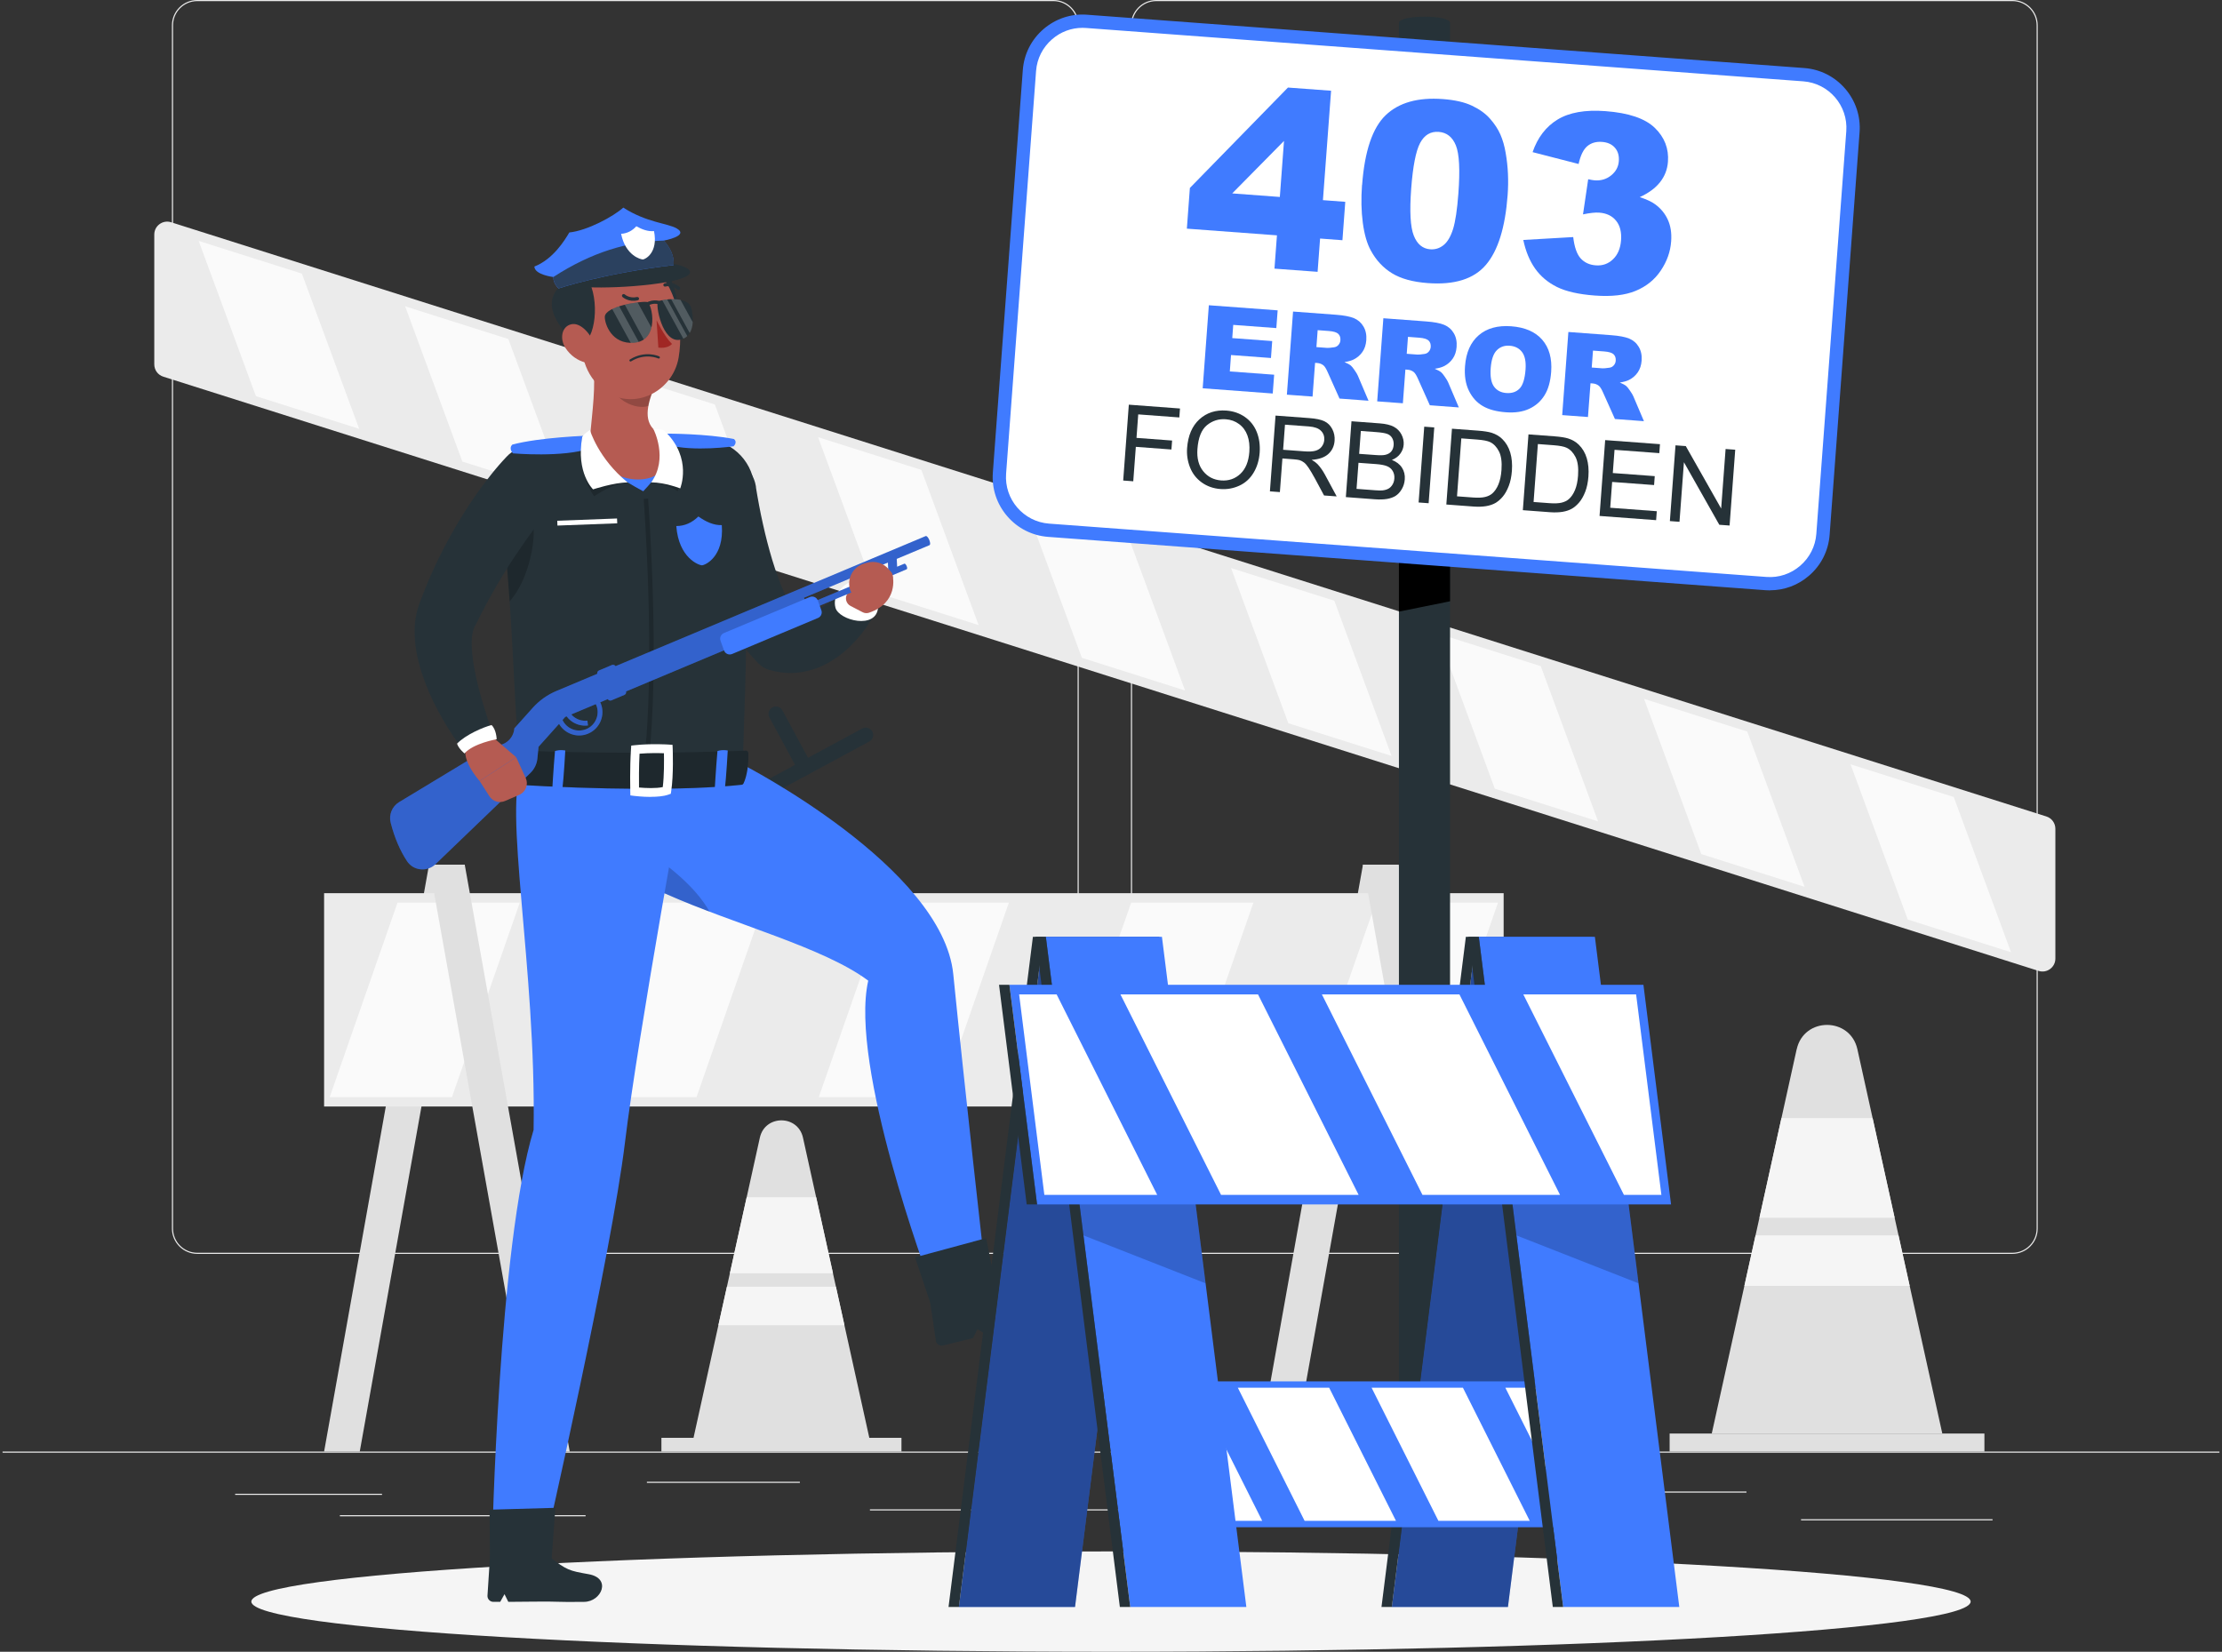 <svg width="269" height="200" viewBox="0 0 269 200" fill="none" xmlns="http://www.w3.org/2000/svg">
<rect x="0" y="0" width="269" height="200" fill="#333333" stroke="none"/>
<g clip-path="url(#clip0_6073_22898)">
<path d="M268.688 175.76H0.311V175.894H268.688V175.76Z" fill="#EBEBEB"/>
<path d="M46.246 180.87H28.469V181.004H46.246V180.87Z" fill="#EBEBEB"/>
<path d="M96.834 179.416H78.316V179.55H96.834V179.416Z" fill="#EBEBEB"/>
<path d="M70.893 183.462H41.147V183.597H70.893V183.462Z" fill="#EBEBEB"/>
<path d="M241.221 183.951H218.039V184.085H241.221V183.951Z" fill="#EBEBEB"/>
<path d="M211.432 180.596H199.141V180.73H211.432V180.596Z" fill="#EBEBEB"/>
<path d="M155.6 182.754H105.316V182.888H155.6V182.754Z" fill="#EBEBEB"/>
<path d="M127.527 151.821H23.879C22.189 151.821 20.814 150.447 20.814 148.756V3.065C20.814 1.374 22.189 0 23.879 0H127.527C129.217 0 130.591 1.374 130.591 3.065V148.756C130.591 150.447 129.217 151.821 127.527 151.821ZM23.879 0.134C22.264 0.134 20.949 1.449 20.949 3.065V148.756C20.949 150.372 22.264 151.687 23.879 151.687H127.527C129.142 151.687 130.457 150.372 130.457 148.756V3.065C130.457 1.449 129.142 0.134 127.527 0.134H23.879Z" fill="#EBEBEB"/>
<path d="M243.626 151.821H139.979C138.288 151.821 136.914 150.447 136.914 148.756V3.065C136.914 1.374 138.288 0 139.979 0H243.626C245.317 0 246.691 1.374 246.691 3.065V148.756C246.691 150.447 245.317 151.821 243.626 151.821ZM139.979 0.134C138.363 0.134 137.048 1.449 137.048 3.065V148.756C137.048 150.372 138.363 151.687 139.979 151.687H243.626C245.242 151.687 246.557 150.372 246.557 148.756V3.065C246.557 1.449 245.242 0.134 243.626 0.134H139.979Z" fill="#EBEBEB"/>
<path d="M109.132 174.096H80.072V175.76H109.132V174.096Z" fill="#E0E0E0"/>
<path d="M91.989 137.753L83.959 174.096H105.241L97.211 137.753C96.594 134.956 92.606 134.956 91.989 137.753Z" fill="#E0E0E0"/>
<path d="M98.81 144.967H90.394L88.359 154.178H100.844L98.81 144.967Z" fill="#F5F5F5"/>
<path d="M101.198 155.798H88.005L86.969 160.457H102.229L101.198 155.798Z" fill="#F5F5F5"/>
<path d="M39.236 175.76H43.552L56.262 104.694H51.941L39.236 175.76Z" fill="#E0E0E0"/>
<path d="M152.299 175.76H156.614L169.325 104.694H165.004L152.299 175.76Z" fill="#E0E0E0"/>
<path d="M182.034 108.15H39.236V133.979H182.034V108.15Z" fill="#EBEBEB"/>
<path d="M54.716 132.841H39.912L48.124 109.293H62.928L54.716 132.841Z" fill="#FAFAFA"/>
<path d="M84.323 132.841H69.519L77.732 109.293H92.536L84.323 132.841Z" fill="#FAFAFA"/>
<path d="M113.931 132.841H99.127L107.334 109.293H122.138L113.931 132.841Z" fill="#FAFAFA"/>
<path d="M143.533 132.841H128.734L136.941 109.293H151.745L143.533 132.841Z" fill="#FAFAFA"/>
<path d="M173.14 132.841H158.336L166.548 109.293H181.352L173.14 132.841Z" fill="#FAFAFA"/>
<path d="M68.973 175.76H64.652L51.941 104.694H56.262L68.973 175.76Z" fill="#E0E0E0"/>
<path d="M182.03 175.76H177.714L165.004 104.694H169.325L182.03 175.76Z" fill="#E0E0E0"/>
<path d="M240.238 173.576H202.129V175.76H240.238V173.576Z" fill="#E0E0E0"/>
<path d="M217.507 127.05L207.229 173.576H235.14L224.861 127.05C223.991 123.116 218.382 123.116 217.513 127.05H217.507Z" fill="#E0E0E0"/>
<path d="M226.701 135.38H215.666L212.998 147.457H229.369L226.701 135.38Z" fill="#F5F5F5"/>
<path d="M229.835 149.583H212.53L211.178 155.697H231.188L229.835 149.583Z" fill="#F5F5F5"/>
<path d="M248.827 100.346V116.073C248.827 117.125 247.802 117.877 246.798 117.56L19.767 45.608C19.118 45.404 18.678 44.803 18.678 44.121V28.394C18.678 27.342 19.703 26.591 20.707 26.908L247.738 98.859C248.387 99.064 248.827 99.665 248.827 100.346Z" fill="#EBEBEB"/>
<path d="M230.959 111.339L243.46 115.3L236.525 96.503L224.029 92.542L230.959 111.339Z" fill="#FAFAFA"/>
<path d="M205.963 103.417L218.464 107.378L211.529 88.581L199.033 84.62L205.963 103.417Z" fill="#FAFAFA"/>
<path d="M180.965 95.494L193.466 99.456L186.531 80.659L174.035 76.697L180.965 95.494Z" fill="#FAFAFA"/>
<path d="M155.968 87.572L168.469 91.533L161.534 72.736L149.033 68.78L155.968 87.572Z" fill="#FAFAFA"/>
<path d="M130.972 79.649L143.468 83.61L136.538 64.819L124.037 60.857L130.972 79.649Z" fill="#FAFAFA"/>
<path d="M105.976 71.727L118.472 75.688L111.542 56.896L99.041 52.935L105.976 71.727Z" fill="#FAFAFA"/>
<path d="M80.974 63.81L93.475 67.766L86.541 48.974L74.045 45.013L80.974 63.81Z" fill="#FAFAFA"/>
<path d="M55.976 55.887L68.477 59.848L61.542 41.051L49.047 37.09L55.976 55.887Z" fill="#FAFAFA"/>
<path d="M30.98 47.965L43.481 51.926L36.546 33.129L24.051 29.168L30.98 47.965Z" fill="#FAFAFA"/>
<path d="M134.499 200C191.976 200 238.57 197.279 238.57 193.924C238.57 190.568 191.976 187.848 134.499 187.848C77.022 187.848 30.428 190.568 30.428 193.924C30.428 197.279 77.022 200 134.499 200Z" fill="#F5F5F5"/>
<path d="M175.546 189.27H169.357V2.775C169.357 1.766 175.546 1.766 175.546 2.775V189.27Z" fill="#263238"/>
<path d="M175.546 72.805L169.357 74.056V65.495H175.546V72.805Z" fill="black"/>
<path d="M218.38 9.032L131.537 2.579C127.989 2.315 124.9 4.977 124.636 8.525L121.012 57.294C120.748 60.842 123.41 63.931 126.958 64.195L213.801 70.648C217.349 70.912 220.438 68.25 220.702 64.702L224.326 15.933C224.59 12.386 221.928 9.296 218.38 9.032Z" fill="white"/>
<path d="M214.277 71.485C214.095 71.485 213.912 71.479 213.735 71.463L126.888 65.006C124.967 64.861 123.206 63.976 121.94 62.505C120.673 61.034 120.056 59.166 120.195 57.245L123.824 8.475C123.969 6.554 124.854 4.793 126.325 3.526C127.796 2.26 129.664 1.637 131.585 1.782L218.432 8.239C220.354 8.384 222.114 9.27 223.381 10.74C224.648 12.211 225.265 14.079 225.125 16L221.497 64.77C221.352 66.692 220.466 68.452 218.996 69.713C217.664 70.862 216.006 71.474 214.277 71.474V71.485ZM131.048 3.371C129.706 3.371 128.413 3.848 127.377 4.745C126.234 5.732 125.541 7.096 125.429 8.593L121.8 57.363C121.569 60.46 123.904 63.17 127.001 63.401L213.848 69.858C215.34 69.971 216.795 69.488 217.938 68.5C219.081 67.513 219.774 66.149 219.887 64.657L223.515 15.888C223.746 12.791 221.411 10.08 218.314 9.849L131.472 3.387C131.333 3.376 131.193 3.371 131.048 3.371Z" fill="#407BFF"/>
<path d="M154.596 28.496L143.684 27.686L144.049 22.758L155.922 10.601L161.144 10.987L160.157 24.234L162.862 24.438L162.518 29.086L159.813 28.882L159.512 32.913L154.29 32.527L154.59 28.496H154.596ZM154.939 23.848L155.444 17.063L149.175 23.418L154.939 23.848Z" fill="#407BFF"/>
<path d="M164.901 22.388C165.207 18.292 166.157 15.48 167.751 13.95C169.35 12.42 171.658 11.771 174.675 11.996C176.124 12.104 177.305 12.372 178.207 12.801C179.114 13.231 179.838 13.751 180.381 14.369C180.928 14.986 181.347 15.625 181.637 16.279C181.926 16.94 182.146 17.697 182.286 18.555C182.571 20.192 182.646 21.883 182.517 23.628C182.227 27.541 181.352 30.353 179.892 32.065C178.432 33.783 176.087 34.518 172.85 34.277C171.036 34.143 169.592 33.745 168.518 33.085C167.445 32.425 166.591 31.507 165.958 30.337C165.496 29.505 165.174 28.389 164.986 26.988C164.799 25.592 164.766 24.057 164.89 22.388H164.901ZM170.842 22.844C170.638 25.587 170.74 27.482 171.154 28.523C171.562 29.564 172.227 30.117 173.15 30.187C173.757 30.23 174.299 30.058 174.777 29.666C175.255 29.274 175.63 28.625 175.915 27.718C176.194 26.811 176.409 25.383 176.554 23.434C176.768 20.573 176.666 18.631 176.253 17.611C175.84 16.591 175.147 16.043 174.181 15.968C173.193 15.893 172.437 16.344 171.921 17.315C171.406 18.287 171.046 20.133 170.842 22.844Z" fill="#407BFF"/>
<path d="M191.127 19.86L185.539 18.421C186.146 16.655 187.15 15.34 188.561 14.476C189.973 13.617 191.9 13.274 194.353 13.456C197.165 13.666 199.162 14.342 200.338 15.485C201.513 16.628 202.044 17.992 201.926 19.581C201.857 20.515 201.54 21.336 200.971 22.055C200.407 22.774 199.586 23.375 198.513 23.869C199.329 24.138 199.951 24.422 200.37 24.733C201.051 25.227 201.567 25.85 201.91 26.601C202.254 27.353 202.388 28.228 202.313 29.226C202.222 30.482 201.803 31.658 201.057 32.763C200.316 33.869 199.302 34.685 198.019 35.216C196.736 35.748 195.094 35.935 193.081 35.785C191.122 35.64 189.592 35.291 188.491 34.749C187.391 34.202 186.511 33.461 185.845 32.522C185.18 31.582 184.702 30.423 184.412 29.054L190.456 28.705C190.601 29.929 190.907 30.793 191.363 31.293C191.825 31.797 192.437 32.076 193.199 32.13C194.004 32.189 194.696 31.947 195.271 31.395C195.85 30.847 196.172 30.079 196.248 29.103C196.323 28.104 196.124 27.31 195.646 26.725C195.174 26.14 194.492 25.812 193.612 25.748C193.14 25.71 192.485 25.78 191.642 25.957L192.27 21.701C192.598 21.776 192.855 21.819 193.043 21.835C193.827 21.894 194.498 21.69 195.061 21.228C195.625 20.767 195.931 20.192 195.979 19.506C196.027 18.851 195.872 18.308 195.507 17.89C195.142 17.471 194.621 17.23 193.934 17.181C193.231 17.128 192.641 17.299 192.168 17.691C191.696 18.083 191.342 18.808 191.105 19.865L191.127 19.86Z" fill="#407BFF"/>
<path d="M146.346 36.96L154.676 37.578L154.515 39.725L149.298 39.338L149.18 40.938L154.016 41.297L153.866 43.348L149.029 42.988L148.885 44.974L154.252 45.371L154.08 47.647L145.6 47.014L146.346 36.955V36.96Z" fill="#407BFF"/>
<path d="M155.793 47.781L156.54 37.723L161.719 38.109C162.68 38.179 163.41 38.319 163.904 38.522C164.398 38.726 164.784 39.059 165.063 39.532C165.342 39.998 165.455 40.557 165.407 41.196C165.364 41.754 165.208 42.226 164.94 42.612C164.671 42.999 164.322 43.305 163.882 43.525C163.603 43.664 163.233 43.772 162.761 43.842C163.12 43.992 163.383 44.137 163.544 44.271C163.652 44.362 163.807 44.55 164 44.84C164.199 45.124 164.328 45.345 164.387 45.495L165.675 48.522L162.165 48.259L160.732 45.06C160.549 44.647 160.383 44.373 160.227 44.244C160.012 44.072 159.765 43.976 159.481 43.954L159.207 43.933L158.901 48.018L155.777 47.787L155.793 47.781ZM159.363 42.027L160.673 42.124C160.812 42.135 161.091 42.108 161.505 42.049C161.714 42.022 161.891 41.931 162.031 41.77C162.175 41.609 162.256 41.421 162.272 41.201C162.294 40.873 162.213 40.621 162.02 40.428C161.827 40.24 161.445 40.122 160.882 40.079L159.519 39.977L159.368 42.022L159.363 42.027Z" fill="#407BFF"/>
<path d="M166.727 48.592L167.473 38.533L172.653 38.92C173.614 38.989 174.344 39.129 174.837 39.333C175.331 39.537 175.718 39.87 175.997 40.342C176.276 40.809 176.389 41.367 176.34 42.006C176.297 42.564 176.142 43.037 175.873 43.423C175.605 43.809 175.256 44.115 174.816 44.336C174.537 44.475 174.166 44.582 173.694 44.652C174.054 44.803 174.317 44.947 174.478 45.082C174.585 45.173 174.741 45.361 174.934 45.651C175.133 45.935 175.261 46.155 175.32 46.305L176.609 49.333L173.098 49.07L171.665 45.871C171.483 45.457 171.316 45.184 171.161 45.055C170.946 44.883 170.699 44.786 170.415 44.765L170.141 44.743L169.835 48.828L166.711 48.597L166.727 48.592ZM170.296 42.838L171.606 42.935C171.746 42.945 172.025 42.919 172.438 42.859C172.647 42.833 172.825 42.741 172.964 42.58C173.109 42.419 173.184 42.231 173.206 42.011C173.227 41.684 173.147 41.432 172.953 41.238C172.76 41.051 172.379 40.932 171.815 40.89L170.452 40.788L170.302 42.833L170.296 42.838Z" fill="#407BFF"/>
<path d="M177.359 44.33C177.482 42.688 178.035 41.443 179.017 40.594C180 39.746 181.309 39.387 182.941 39.505C184.616 39.628 185.872 40.176 186.709 41.142C187.546 42.108 187.906 43.402 187.788 45.023C187.702 46.198 187.434 47.148 186.977 47.873C186.527 48.597 185.909 49.139 185.131 49.499C184.353 49.864 183.403 50.004 182.286 49.918C181.154 49.832 180.225 49.585 179.511 49.166C178.792 48.748 178.234 48.136 177.831 47.315C177.429 46.499 177.268 45.5 177.359 44.325V44.33ZM180.467 44.577C180.391 45.592 180.526 46.338 180.869 46.81C181.213 47.282 181.712 47.54 182.361 47.588C183.027 47.637 183.564 47.459 183.961 47.051C184.358 46.644 184.6 45.876 184.685 44.754C184.755 43.81 184.616 43.101 184.267 42.634C183.918 42.167 183.413 41.909 182.759 41.861C182.131 41.813 181.61 42.001 181.202 42.414C180.789 42.827 180.547 43.552 180.467 44.572V44.577Z" fill="#407BFF"/>
<path d="M189.124 50.256L189.871 40.197L195.05 40.584C196.011 40.654 196.741 40.793 197.235 40.997C197.729 41.201 198.115 41.534 198.394 42.006C198.673 42.473 198.786 43.031 198.738 43.67C198.695 44.228 198.539 44.701 198.271 45.087C198.002 45.474 197.654 45.779 197.219 46C196.94 46.139 196.569 46.246 196.097 46.316C196.457 46.467 196.72 46.611 196.881 46.746C196.988 46.837 197.144 47.025 197.337 47.315C197.535 47.599 197.664 47.819 197.729 47.969L199.017 50.997L195.507 50.734L194.073 47.535C193.891 47.121 193.724 46.848 193.569 46.719C193.354 46.547 193.107 46.45 192.823 46.429L192.549 46.407L192.243 50.492L189.119 50.261L189.124 50.256ZM192.694 44.502L194.004 44.599C194.143 44.609 194.422 44.583 194.836 44.523C195.045 44.497 195.222 44.405 195.362 44.244C195.507 44.083 195.587 43.895 195.603 43.675C195.625 43.348 195.544 43.096 195.351 42.903C195.158 42.715 194.777 42.597 194.213 42.554L192.85 42.452L192.699 44.497L192.694 44.502Z" fill="#407BFF"/>
<path d="M135.977 58.178L136.658 49L142.852 49.462L142.772 50.546L137.796 50.175L137.587 53.02L141.897 53.342L141.816 54.427L137.506 54.105L137.195 58.275L135.982 58.184L135.977 58.178Z" fill="#263238"/>
<path d="M143.712 54.26C143.825 52.736 144.324 51.576 145.204 50.771C146.084 49.971 147.174 49.617 148.468 49.714C149.316 49.778 150.062 50.036 150.717 50.492C151.366 50.948 151.844 51.55 152.144 52.301C152.445 53.052 152.563 53.884 152.499 54.802C152.429 55.731 152.182 56.552 151.747 57.261C151.318 57.969 150.744 58.484 150.024 58.812C149.305 59.139 148.548 59.273 147.754 59.214C146.89 59.15 146.133 58.882 145.483 58.415C144.834 57.948 144.362 57.341 144.066 56.59C143.771 55.843 143.653 55.065 143.712 54.26ZM144.963 54.373C144.882 55.478 145.113 56.375 145.66 57.051C146.208 57.733 146.933 58.103 147.829 58.173C148.741 58.243 149.52 57.974 150.158 57.379C150.797 56.778 151.162 55.892 151.248 54.711C151.302 53.965 151.227 53.305 151.017 52.725C150.808 52.151 150.47 51.689 150.003 51.346C149.541 51.002 149.004 50.809 148.398 50.766C147.539 50.701 146.777 50.943 146.111 51.485C145.446 52.033 145.065 52.993 144.963 54.373Z" fill="#263238"/>
<path d="M153.738 59.499L154.419 50.32L158.488 50.621C159.304 50.68 159.921 50.809 160.335 51.007C160.748 51.206 161.064 51.523 161.29 51.957C161.515 52.392 161.607 52.864 161.569 53.369C161.521 54.019 161.268 54.555 160.812 54.969C160.356 55.382 159.685 55.618 158.794 55.677C159.105 55.854 159.336 56.026 159.492 56.187C159.825 56.541 160.131 56.971 160.41 57.486L161.821 60.105L160.292 59.993L159.218 57.99C158.901 57.411 158.644 56.971 158.434 56.659C158.225 56.348 158.037 56.128 157.865 55.999C157.694 55.87 157.517 55.774 157.329 55.715C157.194 55.677 156.969 55.645 156.658 55.618L155.251 55.511L154.945 59.585L153.732 59.493L153.738 59.499ZM155.332 54.459L157.941 54.652C158.493 54.695 158.934 54.668 159.256 54.577C159.578 54.486 159.83 54.319 160.012 54.078C160.195 53.836 160.297 53.568 160.318 53.273C160.351 52.838 160.222 52.467 159.927 52.167C159.631 51.861 159.143 51.689 158.467 51.635L155.563 51.421L155.337 54.459H155.332Z" fill="#263238"/>
<path d="M162.932 60.186L163.613 51.007L167.059 51.265C167.762 51.319 168.315 51.453 168.729 51.667C169.137 51.888 169.448 52.194 169.663 52.602C169.872 53.004 169.963 53.417 169.931 53.841C169.904 54.233 169.77 54.593 169.528 54.926C169.292 55.258 168.949 55.511 168.503 55.693C169.045 55.897 169.453 56.209 169.722 56.622C169.99 57.035 170.108 57.513 170.065 58.044C170.033 58.474 169.915 58.865 169.705 59.225C169.496 59.579 169.249 59.848 168.97 60.03C168.686 60.213 168.342 60.336 167.929 60.411C167.516 60.481 167.022 60.497 166.437 60.454L162.937 60.191L162.932 60.186ZM164.225 59.193L166.512 59.365C166.904 59.391 167.183 59.402 167.344 59.381C167.628 59.354 167.864 59.284 168.063 59.182C168.262 59.08 168.428 58.919 168.562 58.704C168.702 58.49 168.782 58.237 168.804 57.942C168.831 57.599 168.761 57.298 168.605 57.03C168.449 56.761 168.219 56.568 167.913 56.445C167.607 56.321 167.167 56.235 166.582 56.192L164.461 56.037L164.225 59.193ZM164.542 54.953L166.528 55.097C167.065 55.14 167.456 55.13 167.693 55.076C168.009 55.006 168.251 54.872 168.423 54.673C168.594 54.469 168.691 54.212 168.718 53.89C168.739 53.584 168.686 53.31 168.557 53.069C168.428 52.827 168.229 52.65 167.966 52.548C167.703 52.441 167.236 52.365 166.582 52.317L164.746 52.183L164.542 54.958V54.953Z" fill="#263238"/>
<path d="M171.74 60.841L172.422 51.662L173.635 51.753L172.953 60.932L171.74 60.841Z" fill="#263238"/>
<path d="M175.096 61.088L175.777 51.909L178.939 52.145C179.653 52.199 180.195 52.285 180.565 52.398C181.081 52.559 181.515 52.811 181.864 53.154C182.32 53.6 182.642 54.147 182.836 54.802C183.029 55.457 183.093 56.193 183.034 57.008C182.981 57.706 182.857 58.318 182.653 58.844C182.449 59.37 182.208 59.8 181.929 60.132C181.649 60.465 181.349 60.723 181.032 60.905C180.716 61.088 180.34 61.211 179.9 61.286C179.465 61.356 178.971 61.372 178.413 61.335L175.101 61.088H175.096ZM176.389 60.095L178.348 60.24C178.955 60.282 179.433 60.261 179.787 60.175C180.141 60.089 180.426 59.95 180.646 59.762C180.957 59.493 181.209 59.123 181.403 58.651C181.601 58.178 181.725 57.593 181.773 56.901C181.843 55.94 181.741 55.189 181.467 54.652C181.188 54.115 180.834 53.739 180.393 53.53C180.077 53.38 179.556 53.278 178.837 53.224L176.91 53.079L176.389 60.095Z" fill="#263238"/>
<path d="M184.359 61.775L185.041 52.596L188.203 52.832C188.916 52.886 189.459 52.972 189.829 53.085C190.344 53.246 190.779 53.498 191.128 53.842C191.584 54.287 191.906 54.834 192.099 55.489C192.293 56.144 192.357 56.88 192.298 57.695C192.244 58.393 192.121 59.005 191.917 59.531C191.713 60.057 191.471 60.486 191.192 60.819C190.913 61.152 190.613 61.41 190.296 61.592C189.979 61.775 189.603 61.898 189.169 61.973C188.734 62.043 188.24 62.059 187.682 62.022L184.37 61.775H184.359ZM185.653 60.782L187.612 60.927C188.219 60.97 188.696 60.948 189.051 60.862C189.405 60.776 189.689 60.637 189.909 60.449C190.221 60.181 190.473 59.81 190.672 59.338C190.87 58.865 190.994 58.28 191.042 57.588C191.112 56.627 191.01 55.876 190.736 55.339C190.457 54.802 190.103 54.426 189.662 54.217C189.346 54.067 188.825 53.965 188.106 53.911L186.179 53.766L185.658 60.782H185.653Z" fill="#263238"/>
<path d="M193.645 62.467L194.326 53.289L200.96 53.782L200.88 54.867L195.459 54.464L195.249 57.277L200.327 57.652L200.247 58.731L195.169 58.355L194.938 61.479L200.574 61.898L200.494 62.982L193.645 62.472V62.467Z" fill="#263238"/>
<path d="M202.158 63.1L202.84 53.922L204.085 54.013L208.368 61.576L208.905 54.367L210.07 54.453L209.388 63.632L208.143 63.541L203.86 55.967L203.323 63.181L202.158 63.095V63.1Z" fill="#263238"/>
<path d="M91.516 59.011L91.693 60.063L91.897 61.185C92.041 61.931 92.186 62.682 92.358 63.428C92.686 64.915 93.067 66.386 93.496 67.814C93.711 68.527 93.942 69.225 94.199 69.907C94.446 70.589 94.709 71.26 94.999 71.888C95.579 73.154 96.239 74.314 96.969 75.231L95.498 74.265C95.842 74.437 96.169 74.582 96.727 74.55C97.264 74.523 97.989 74.324 98.73 73.954C99.481 73.6 100.265 73.101 101.038 72.526C101.424 72.242 101.81 71.941 102.192 71.619C102.385 71.463 102.573 71.302 102.76 71.136C102.943 70.986 103.147 70.793 103.292 70.68L103.582 70.449C104.441 69.762 105.702 69.901 106.389 70.76C106.877 71.372 106.947 72.183 106.641 72.848C106.486 73.186 106.373 73.439 106.228 73.723C106.088 73.997 105.943 74.265 105.793 74.528C105.482 75.054 105.154 75.575 104.795 76.074C104.07 77.083 103.222 78.044 102.186 78.924C101.671 79.365 101.086 79.772 100.452 80.148C99.819 80.524 99.111 80.857 98.316 81.088C97.527 81.324 96.674 81.479 95.777 81.49C94.881 81.501 93.974 81.356 93.115 81.109C92.621 80.964 92.192 80.701 91.854 80.358L91.644 80.143C90.163 78.629 89.052 76.992 88.161 75.334C87.254 73.68 86.54 71.995 85.944 70.304C85.332 68.619 84.865 66.912 84.457 65.205C84.264 64.346 84.076 63.493 83.926 62.629C83.851 62.194 83.775 61.764 83.711 61.324C83.647 60.873 83.593 60.471 83.534 59.945C83.292 57.733 84.887 55.747 87.098 55.506C89.224 55.275 91.145 56.746 91.499 58.828L91.526 59L91.516 59.011Z" fill="#263238"/>
<path d="M103.189 70.385C102.056 70.744 100.73 72.054 101.144 73.589C101.562 75.124 106.152 76.289 106.302 73.514C104.976 70.873 103.183 70.385 103.183 70.385H103.189Z" fill="white"/>
<path d="M102.583 71.882L103.071 71.136L108.085 69.783C108.085 69.783 108.815 72.977 105.191 74.195C104.934 74.281 104.655 74.249 104.413 74.12L102.969 73.369C102.427 73.084 102.245 72.397 102.583 71.887V71.882Z" fill="#B55B52"/>
<path d="M64.764 53.563C71.173 52.403 79.857 52.178 86.153 53.257C89.353 53.804 91.612 56.708 91.328 59.945C90.968 64.083 90.507 67.738 90.27 70.61C90.555 77.888 89.938 90.051 89.938 92.59L63.266 92.966C62.08 89.643 62.467 74.673 60.384 59.606C59.987 56.74 61.914 54.073 64.758 53.557L64.764 53.563Z" fill="#263238"/>
<path opacity="0.2" d="M78.455 92.628L77.924 92.563C79.438 80.62 77.94 60.61 77.924 60.412L78.461 60.369C78.477 60.573 79.98 80.631 78.461 92.633L78.455 92.628Z" fill="black"/>
<path d="M80.876 53.874C79.824 53.59 80.774 52.505 80.774 52.505C80.774 52.505 85.546 52.505 88.842 53.155C89.346 53.547 88.804 54.041 88.804 54.041C88.804 54.041 84 54.727 80.882 53.88L80.876 53.874Z" fill="#407BFF"/>
<path opacity="0.2" d="M79.369 52.344C79.369 52.344 80.952 55.522 78.832 58.41C80.512 58.42 82.053 59.483 82.053 59.483C82.053 59.483 82.809 56.762 80.678 52.618C80.448 52.226 79.369 52.344 79.369 52.344Z" fill="black"/>
<path d="M81.06 53.885C81.473 55.822 77.871 59.483 77.871 59.483C77.871 59.483 71.506 56.145 71.098 54.228L81.06 53.885Z" fill="#407BFF"/>
<path opacity="0.2" d="M64.377 63.02C65.075 64.368 64.227 70.025 61.699 72.805C61.532 70.347 61.323 67.781 61.055 65.162L64.377 63.02Z" fill="black"/>
<path d="M71.784 43.939L79.004 47.401C78.236 49.446 77.871 51.572 80.013 52.586C81.226 53.16 81.778 54.744 81.054 55.946C80.437 56.977 79.39 57.873 77.769 58.034C75.262 58.286 72.793 56.676 71.36 55.163C70.77 54.54 71.349 53.81 71.424 52.94C71.698 49.87 72.176 46.655 71.784 43.934V43.939Z" fill="#B55B52"/>
<path opacity="0.2" d="M75.106 44.631L78.997 47.401C78.772 47.991 78.59 48.582 78.493 49.156C76.893 49.682 74.355 48.287 74.317 46.897C74.296 46.204 74.95 44.969 75.111 44.637L75.106 44.631Z" fill="black"/>
<path d="M80.162 32.275C81.537 33.397 83.115 38.41 81.091 40.439C78.107 36.972 77.769 31.76 80.162 32.275Z" fill="#263238"/>
<path d="M69.787 38.083C70.334 42.361 70.431 44.894 72.749 46.939C76.233 50.015 81.413 47.653 82.159 43.284C82.83 39.355 81.826 33.016 77.505 31.62C73.249 30.241 69.239 33.805 69.787 38.083Z" fill="#B55B52"/>
<path d="M69.922 41.77C71.951 41.92 72.654 37.014 71.393 34.239C72.273 34.605 74.78 34.245 75.483 33.096C79.525 34.25 81.038 34.272 81.559 32.597C82.079 30.928 75.708 29.457 72.026 30.246C68.344 31.035 69.428 33.703 69.428 33.703C69.428 33.703 63.197 35.715 69.927 41.765L69.922 41.77Z" fill="#263238"/>
<path d="M68.44 42.103C69.057 43.074 69.991 43.675 70.818 43.874C72.068 44.175 72.498 42.919 71.993 41.657C71.537 40.525 70.335 39 69.159 39.263C68 39.526 67.737 40.992 68.44 42.097V42.103Z" fill="#B55B52"/>
<path d="M75.51 38.802C75.531 39.151 75.735 39.425 75.966 39.403C76.197 39.387 76.363 39.087 76.342 38.738C76.32 38.389 76.116 38.115 75.885 38.136C75.655 38.153 75.488 38.453 75.51 38.802Z" fill="#263238"/>
<path d="M80.254 38.415C80.275 38.764 80.479 39.033 80.71 39.017C80.941 39 81.107 38.7 81.086 38.351C81.064 38.002 80.86 37.734 80.629 37.75C80.399 37.766 80.232 38.066 80.254 38.415Z" fill="#263238"/>
<path d="M79.486 38.775C79.486 38.775 80.415 40.734 81.354 41.647C80.775 42.27 79.701 42.087 79.701 42.087L79.486 38.781V38.775Z" fill="#A02724"/>
<path d="M77.312 36.027C77.312 36.027 77.355 36.081 77.36 36.118C77.387 36.231 77.317 36.338 77.204 36.365C76.088 36.628 75.39 35.984 75.358 35.957C75.278 35.877 75.272 35.748 75.353 35.667C75.433 35.587 75.562 35.581 75.642 35.657C75.642 35.657 76.217 36.172 77.108 35.963C77.183 35.947 77.258 35.968 77.306 36.022L77.312 36.027Z" fill="#263238"/>
<path d="M78.183 37.047C78.151 37.031 78.129 37.004 78.108 36.971C78.049 36.875 78.081 36.746 78.177 36.687C79.16 36.102 80.024 36.504 80.061 36.521C80.163 36.569 80.207 36.692 80.158 36.794C80.11 36.896 79.986 36.939 79.884 36.891C79.858 36.88 79.181 36.569 78.398 37.036C78.333 37.073 78.253 37.073 78.188 37.036L78.183 37.047Z" fill="#263238"/>
<path d="M82.203 35.093C82.138 35.114 82.069 35.104 82.01 35.055C81.312 34.476 80.598 34.69 80.571 34.696C80.464 34.728 80.346 34.669 80.314 34.562C80.281 34.454 80.34 34.336 80.448 34.304C80.485 34.293 81.398 34.014 82.273 34.739C82.359 34.808 82.375 34.943 82.299 35.029C82.273 35.061 82.24 35.082 82.203 35.093Z" fill="#263238"/>
<path d="M105.599 88.57C105.362 88.135 104.82 87.974 104.386 88.21L97.821 91.758L94.719 86.015C94.483 85.58 93.94 85.419 93.506 85.655C93.071 85.891 92.91 86.433 93.146 86.868L96.248 92.612L73.619 104.839C73.184 105.075 73.023 105.617 73.259 106.052C73.495 106.487 74.037 106.648 74.472 106.411L105.239 89.783C105.674 89.547 105.835 89.004 105.599 88.57Z" fill="#263238"/>
<path d="M105.116 118.746C94.392 110.695 61.333 107.453 72.755 92.751L89.937 92.59C89.937 92.59 114.112 104.994 115.406 117.962C116.753 131.445 119.142 152.685 119.142 152.685L112.486 155.047C112.486 155.047 102.771 129.003 105.111 118.741L105.116 118.746Z" fill="#407BFF"/>
<path opacity="0.2" d="M73.346 100.131C72.949 100.996 72.579 101.903 72.246 102.847C74.919 105.88 80.19 108.215 85.901 110.389C84.162 107.276 80.26 103.84 73.352 100.131H73.346Z" fill="black"/>
<path d="M112.561 157.403L119.442 155.632C119.86 155.525 120.338 155.509 120.757 155.696C123.161 156.781 124.697 156.459 127.074 156.308C129.925 156.131 129.28 159.185 127.284 159.706C123.977 160.565 124.224 160.377 121.406 161.112C120.768 161.279 119.452 161.617 119.452 161.617L118.336 160.935L117.789 162.025C117.789 162.025 115.615 162.556 114.165 162.91C113.763 163.007 113.36 162.755 113.301 162.347L112.571 157.403H112.561Z" fill="#263238"/>
<path d="M112.738 158.085C112.84 158.037 120.58 155.868 120.58 155.868L119.383 149.916L110.779 152.245L112.738 158.085Z" fill="#263238"/>
<path d="M64.598 136.802C64.926 117.243 60.814 97.335 63.267 92.971L83.191 92.692C83.191 92.692 77.233 125.3 75.661 138.327C74.029 151.874 65.999 187.096 65.999 187.096L59.574 187.198C59.574 187.198 60.336 150.849 64.598 136.808V136.802Z" fill="#407BFF"/>
<path d="M59.337 188.229L65.252 188.137C65.687 188.132 66.159 188.229 66.524 188.513C68.65 190.134 68.897 190.188 71.253 190.606C74.076 191.106 72.81 193.924 70.743 193.956C67.329 194.01 67.609 193.886 64.699 193.929C64.045 193.94 61.538 193.956 61.538 193.956L61.076 193.027L60.556 193.956H59.724C59.321 193.956 58.988 193.607 59.015 193.204L59.337 188.229Z" fill="#263238"/>
<path d="M59.31 188.932C59.413 188.91 66.745 189.27 66.745 189.27L67.233 182.571L59.268 182.797L59.316 188.932H59.31Z" fill="#263238"/>
<path d="M79.106 51.958C79.106 51.958 80.952 55.517 78.832 58.404C80.512 58.415 82.348 59.134 82.348 59.134C82.348 59.134 83.845 55.511 80.544 52.269C80.314 51.877 79.106 51.953 79.106 51.953V51.958Z" fill="white"/>
<path d="M62.535 95.016C72.063 95.585 82.986 95.763 89.819 95.016C89.894 95.006 89.963 94.957 90.006 94.866C90.436 93.991 90.645 92.478 90.597 91.222C90.591 91.028 90.473 90.883 90.339 90.889C81.322 91.238 72.363 91.222 62.943 90.889C62.836 90.889 62.739 90.975 62.702 91.12C62.401 92.22 62.24 93.417 62.299 94.678C62.31 94.866 62.417 95.011 62.541 95.022L62.535 95.016Z" fill="#263238"/>
<path opacity="0.2" d="M62.535 95.016C72.063 95.585 82.986 95.763 89.819 95.016C89.894 95.006 89.963 94.957 90.006 94.866C90.436 93.991 90.645 92.478 90.597 91.222C90.591 91.028 90.473 90.883 90.339 90.889C81.322 91.238 72.363 91.222 62.943 90.889C62.836 90.889 62.739 90.975 62.702 91.12C62.401 92.22 62.24 93.417 62.299 94.678C62.31 94.866 62.417 95.011 62.541 95.022L62.535 95.016Z" fill="black"/>
<path d="M78.788 96.492C77.757 96.492 76.834 96.374 76.77 96.369L76.313 96.31L76.303 95.848C76.303 95.73 76.233 92.96 76.389 90.728L76.421 90.277L76.866 90.228C78.89 90.014 80.86 90.148 80.94 90.153L81.418 90.186L81.439 90.663C81.439 90.792 81.563 93.808 81.257 95.794L81.209 96.111L80.908 96.219C80.334 96.422 79.534 96.482 78.793 96.482L78.788 96.492ZM77.365 95.354C78.149 95.424 79.416 95.483 80.237 95.301C80.409 93.905 80.393 92.07 80.377 91.205C79.754 91.184 78.621 91.162 77.424 91.259C77.344 92.805 77.349 94.538 77.36 95.354H77.365Z" fill="white"/>
<path d="M68.434 90.878C68.434 90.878 68.278 93.889 68.058 95.805C67.634 96.246 66.84 95.907 66.84 95.907C66.84 95.907 66.996 93.122 67.189 90.937C67.828 90.733 68.434 90.873 68.434 90.873V90.878Z" fill="#407BFF"/>
<path d="M88.102 90.878C88.102 90.878 87.946 93.889 87.726 95.805C87.302 96.246 86.508 95.907 86.508 95.907C86.508 95.907 86.663 93.122 86.857 90.937C87.495 90.733 88.102 90.873 88.102 90.873V90.878Z" fill="#407BFF"/>
<path d="M81.875 63.702C82.165 67.583 84.639 68.457 84.988 68.447C85.337 68.436 87.672 67.465 87.382 63.584C86.394 63.611 85.46 63.181 84.548 62.537C83.791 63.278 82.911 63.691 81.875 63.697V63.702Z" fill="#407BFF"/>
<path d="M81.359 31.921C84.118 32.383 85.16 33.671 78.944 34.422C72.728 35.174 68.123 34.605 68.123 34.605C68.123 34.605 76.405 31.9 81.354 31.921H81.359Z" fill="#263238"/>
<path d="M67.624 34.927C67.624 34.927 73.029 33.096 81.547 32.103C81.687 30.386 80.345 29.135 80.345 29.135C80.345 29.135 83.49 28.572 81.928 27.659C80.855 27.031 78.289 26.961 75.455 25.136C74.29 26.199 71.102 27.927 68.923 28.147C68.381 29.071 66.975 31.379 64.693 32.275C64.726 33.284 66.996 33.542 66.996 33.542C66.996 33.542 66.889 34.218 67.629 34.932L67.624 34.927Z" fill="#407BFF"/>
<path opacity="0.8" d="M66.997 33.537C71.618 30.536 76.052 29.232 80.351 29.13C80.351 29.13 81.693 30.386 81.554 32.098C73.035 33.091 67.63 34.922 67.63 34.922C66.895 34.208 66.997 33.531 66.997 33.531V33.537Z" fill="#263238"/>
<path d="M75.193 28.314C75.725 30.955 77.593 31.432 77.845 31.416C78.097 31.395 79.707 30.622 79.176 27.981C78.462 28.046 77.748 27.799 77.034 27.396C76.546 27.938 75.945 28.26 75.193 28.314Z" fill="white"/>
<path d="M78.327 36.564C78.939 36.65 79.942 41.255 76.743 41.502C74.054 41.711 73.217 39.242 73.217 38.383C73.217 37.095 77.457 36.44 78.321 36.564H78.327Z" fill="#263238"/>
<path d="M79.68 36.505C79.298 36.736 80.152 41.642 82.385 41.126C84.263 40.691 83.947 38.024 83.641 37.165C83.184 35.877 80.216 36.177 79.68 36.505Z" fill="#263238"/>
<g opacity="0.2">
<path d="M77.193 36.612L78.863 39.655C78.723 40.235 78.439 40.766 77.939 41.11L75.637 36.896C76.174 36.767 76.726 36.671 77.193 36.612Z" fill="white"/>
<path d="M74.961 37.084L77.323 41.4C77.151 41.454 76.953 41.486 76.743 41.502C76.609 41.513 76.486 41.518 76.357 41.513L74.113 37.417C74.36 37.294 74.65 37.187 74.961 37.079V37.084Z" fill="white"/>
<path d="M82.385 36.312L83.866 39.011C83.834 39.478 83.732 39.945 83.496 40.321L81.252 36.215C81.633 36.215 82.025 36.236 82.385 36.306V36.312Z" fill="white"/>
<path d="M83.206 40.691C83.077 40.82 82.916 40.928 82.728 41.014L80.168 36.338C80.34 36.301 80.544 36.274 80.764 36.247L83.201 40.691H83.206Z" fill="white"/>
</g>
<path d="M112.518 66.01C112.792 65.892 112.336 64.797 112.057 64.915L74.522 80.658C74.425 80.513 74.248 80.449 74.081 80.519L72.514 81.179C72.353 81.249 72.273 81.42 72.305 81.587L67.372 83.659C66.266 84.12 65.279 84.823 64.479 85.72L62.267 88.189C62.182 89.375 61.183 90.287 59.992 90.261H59.664L48.317 97.12C47.464 97.636 47.045 98.656 47.297 99.627C47.786 101.516 48.457 103.035 49.273 104.27C50.046 105.445 51.704 105.612 52.719 104.64L64.205 93.599C64.688 93.132 64.994 92.51 65.059 91.839L65.198 90.422L67.678 87.652C68.381 88.854 69.879 89.391 71.199 88.833C72.638 88.232 73.319 86.568 72.713 85.129C72.697 85.097 72.675 85.07 72.659 85.038L73.577 84.652C73.668 84.802 73.856 84.872 74.022 84.802L75.59 84.142C75.756 84.072 75.837 83.889 75.794 83.718L97.688 74.534C97.94 74.426 98.064 74.137 97.956 73.879L109.76 68.93C109.942 68.855 109.663 68.184 109.48 68.259L108.605 68.624L108.563 67.669L112.508 66.016L112.518 66.01ZM70.974 88.28C69.873 88.742 68.607 88.248 68.102 87.18L68.429 86.809L68.596 86.74C68.741 86.927 68.902 87.11 69.095 87.26C69.691 87.727 70.431 87.931 71.183 87.845L71.113 87.255C70.523 87.325 69.938 87.164 69.465 86.793C69.353 86.707 69.256 86.611 69.165 86.503L72.122 85.263C72.138 85.296 72.16 85.323 72.176 85.355C72.654 86.493 72.117 87.802 70.979 88.28H70.974ZM107.543 69.07L97.683 73.203L97.334 72.376L107.494 68.114L107.537 69.07H107.543Z" fill="#407BFF"/>
<path opacity="0.2" d="M112.518 66.01C112.792 65.892 112.336 64.797 112.057 64.915L74.522 80.658C74.425 80.513 74.248 80.449 74.081 80.519L72.514 81.179C72.353 81.249 72.273 81.42 72.305 81.587L67.372 83.659C66.266 84.12 65.279 84.823 64.479 85.72L62.267 88.189C62.182 89.375 61.183 90.287 59.992 90.261H59.664L48.317 97.12C47.464 97.636 47.045 98.656 47.297 99.627C47.786 101.516 48.457 103.035 49.273 104.27C50.046 105.445 51.704 105.612 52.719 104.64L64.205 93.599C64.688 93.132 64.994 92.51 65.059 91.839L65.198 90.422L67.678 87.652C68.381 88.854 69.879 89.391 71.199 88.833C72.638 88.232 73.319 86.568 72.713 85.129C72.697 85.097 72.675 85.07 72.659 85.038L73.577 84.652C73.668 84.802 73.856 84.872 74.022 84.802L75.59 84.142C75.756 84.072 75.837 83.889 75.794 83.718L97.688 74.534C97.94 74.426 98.064 74.137 97.956 73.879L109.76 68.93C109.942 68.855 109.663 68.184 109.48 68.259L108.605 68.624L108.563 67.669L112.508 66.016L112.518 66.01ZM70.974 88.28C69.873 88.742 68.607 88.248 68.102 87.18L68.429 86.809L68.596 86.74C68.741 86.927 68.902 87.11 69.095 87.26C69.691 87.727 70.431 87.931 71.183 87.845L71.113 87.255C70.523 87.325 69.938 87.164 69.465 86.793C69.353 86.707 69.256 86.611 69.165 86.503L72.122 85.263C72.138 85.296 72.16 85.323 72.176 85.355C72.654 86.493 72.117 87.802 70.979 88.28H70.974ZM107.543 69.07L97.683 73.203L97.334 72.376L107.494 68.114L107.537 69.07H107.543Z" fill="black"/>
<path d="M98.038 72.29L87.635 76.654C87.276 76.804 87.099 77.212 87.228 77.577L87.651 78.758C87.796 79.155 88.237 79.349 88.628 79.188L99.031 74.824C99.39 74.673 99.567 74.266 99.439 73.9L99.015 72.72C98.87 72.322 98.43 72.129 98.038 72.29Z" fill="#407BFF"/>
<path d="M104.656 68.222L105.016 68.125C105.944 67.873 106.937 68.173 107.565 68.898L107.887 69.263C108.258 69.687 108.102 70.342 107.581 70.556L104.044 72.016C103.62 72.194 103.137 71.984 102.97 71.555C102.434 70.165 103.217 68.614 104.656 68.222Z" fill="#B55B52"/>
<path d="M67.189 60.814L66.921 61.136L66.61 61.517L65.976 62.306C65.558 62.849 65.134 63.396 64.72 63.949C63.894 65.065 63.094 66.214 62.321 67.379C61.532 68.538 60.823 69.746 60.093 70.948C59.396 72.166 58.719 73.396 58.081 74.652L57.608 75.596L57.49 75.827C57.49 75.827 57.463 75.881 57.453 75.902C57.42 75.945 57.394 76.015 57.367 76.09C57.254 76.38 57.152 76.82 57.12 77.341C57.05 78.382 57.184 79.67 57.426 80.969C57.904 83.583 58.811 86.391 59.712 89.058L59.745 89.16C60.099 90.212 59.535 91.356 58.483 91.71C57.657 91.989 56.771 91.699 56.256 91.05C55.236 89.756 54.398 88.473 53.599 87.088C52.804 85.709 52.09 84.265 51.495 82.714C50.91 81.152 50.4 79.499 50.239 77.55C50.163 76.579 50.158 75.516 50.41 74.356C50.469 74.067 50.539 73.777 50.647 73.471L50.797 73.02L50.904 72.736L51.334 71.63C52.493 68.683 53.915 65.844 55.542 63.122C56.363 61.764 57.227 60.433 58.172 59.145C58.644 58.501 59.127 57.862 59.637 57.234C59.9 56.923 60.147 56.606 60.426 56.295L60.845 55.822L61.323 55.307C62.831 53.675 65.375 53.573 67.007 55.082C68.59 56.542 68.73 58.984 67.361 60.616L67.195 60.814H67.189Z" fill="#263238"/>
<path d="M71.393 54.288C72.472 53.907 71.103 52.758 71.103 52.758C71.103 52.758 65.413 52.935 62.027 53.831C61.522 54.314 62.102 54.894 62.102 54.894C62.102 54.894 68.194 55.425 71.393 54.293V54.288Z" fill="#407BFF"/>
<path opacity="0.2" d="M71.307 52.645C71.307 52.645 72.144 55.817 75.982 58.415C74.302 58.426 71.935 60.09 71.935 60.09C71.935 60.09 69.702 57.282 70.491 52.886C70.722 52.495 71.307 52.65 71.307 52.65V52.645Z" fill="black"/>
<path d="M71.418 52.071C71.418 52.071 72.417 55.511 75.981 58.415C74.301 58.426 71.8 59.253 71.8 59.253C71.8 59.253 69.701 57.283 70.49 52.887C70.721 52.495 71.418 52.076 71.418 52.076V52.071Z" fill="white"/>
<path d="M59.149 88.811L62.487 91.683L58.059 94.56C58.059 94.56 55.354 91.592 56.696 89.901L59.149 88.811Z" fill="#B55B52"/>
<path d="M56.235 91.227C56.235 91.227 55.543 90.679 55.328 90.046C56.391 88.945 58.538 88.038 59.509 87.791C60.1 88.35 60.127 89.509 60.127 89.509C60.127 89.509 57.298 89.998 56.235 91.227Z" fill="white"/>
<path d="M62.862 96.24L61.14 96.986C60.453 97.281 59.653 97.04 59.25 96.412L58.059 94.56L62.487 91.683L63.646 94.206C64.001 94.984 63.646 95.902 62.868 96.24H62.862Z" fill="#B55B52"/>
<path d="M76.266 43.52C78.112 42.382 79.738 43.123 79.808 43.155C79.878 43.187 79.905 43.268 79.873 43.338C79.84 43.407 79.76 43.434 79.69 43.402C79.674 43.397 78.123 42.688 76.405 43.751C76.341 43.789 76.26 43.773 76.217 43.708C76.18 43.644 76.196 43.563 76.26 43.526L76.266 43.52Z" fill="#263238"/>
<path d="M67.484 63.638L74.725 63.364L74.698 62.779L67.463 63.053L67.484 63.638Z" fill="white"/>
<path d="M130.145 194.573H116.088L126.302 113.432H140.36L130.145 194.573Z" fill="#407BFF"/>
<path opacity="0.4" d="M130.145 194.573H116.088L126.302 113.432H140.36L130.145 194.573Z" fill="black"/>
<path d="M114.832 194.573H116.088L126.302 113.432H125.046L114.832 194.573Z" fill="#263238"/>
<path d="M182.554 194.573H168.502L178.716 113.432H192.774L182.554 194.573Z" fill="#407BFF"/>
<path opacity="0.4" d="M182.554 194.573H168.502L178.716 113.432H192.774L182.554 194.573Z" fill="black"/>
<path d="M167.246 194.573H168.502L178.717 113.432H177.461L167.246 194.573Z" fill="#263238"/>
<path d="M143.152 184.922H194.122L191.9 167.258H140.93L143.152 184.922Z" fill="#407BFF"/>
<path d="M143.151 184.922H142.319L140.092 167.258H140.929L143.151 184.922Z" fill="#263238"/>
<path d="M191.313 168.031L193.342 184.149H190.331L182.242 168.031H191.313Z" fill="white"/>
<path d="M177.106 168.031L185.195 184.149H174.138L166.049 168.031H177.106Z" fill="white"/>
<path d="M160.913 168.031L169.001 184.149H157.939L149.855 168.031H160.913Z" fill="white"/>
<path d="M144.724 168.031L152.807 184.149H143.736L141.707 168.031H144.724Z" fill="white"/>
<path d="M189.242 194.573H203.299L193.08 113.432H179.027L189.242 194.573Z" fill="#407BFF"/>
<path opacity="0.2" d="M183.578 149.583L198.366 155.39L194.12 121.693H180.062L183.578 149.583Z" fill="black"/>
<path d="M189.241 194.573H187.985L177.766 113.432H179.027L189.241 194.573Z" fill="#263238"/>
<path d="M136.828 194.573H150.885L140.666 113.432H126.613L136.828 194.573Z" fill="#407BFF"/>
<path opacity="0.2" d="M131.165 149.583L145.952 155.39L141.707 121.693H127.654L131.165 149.583Z" fill="black"/>
<path d="M136.828 194.573H135.572L125.357 113.432H126.613L136.828 194.573Z" fill="#263238"/>
<path d="M125.551 145.836H202.301L198.957 119.24H122.201L125.551 145.836Z" fill="#407BFF"/>
<path d="M125.551 145.836H124.295L120.945 119.24H122.201L125.551 145.836Z" fill="#263238"/>
<path d="M198.071 120.404L201.131 144.676H196.595L184.416 120.404H198.071Z" fill="white"/>
<path d="M176.681 120.404L188.86 144.676H172.205L160.031 120.404H176.681Z" fill="white"/>
<path d="M152.298 120.404L164.477 144.676H147.822L135.643 120.404H152.298Z" fill="white"/>
<path d="M127.918 120.404L140.091 144.676H126.431L123.377 120.404H127.918Z" fill="white"/>
</g>
<defs>
<clipPath id="clip0_6073_22898">
<rect width="268.377" height="200" fill="white" transform="translate(0.311)"/>
</clipPath>
</defs>
</svg>
